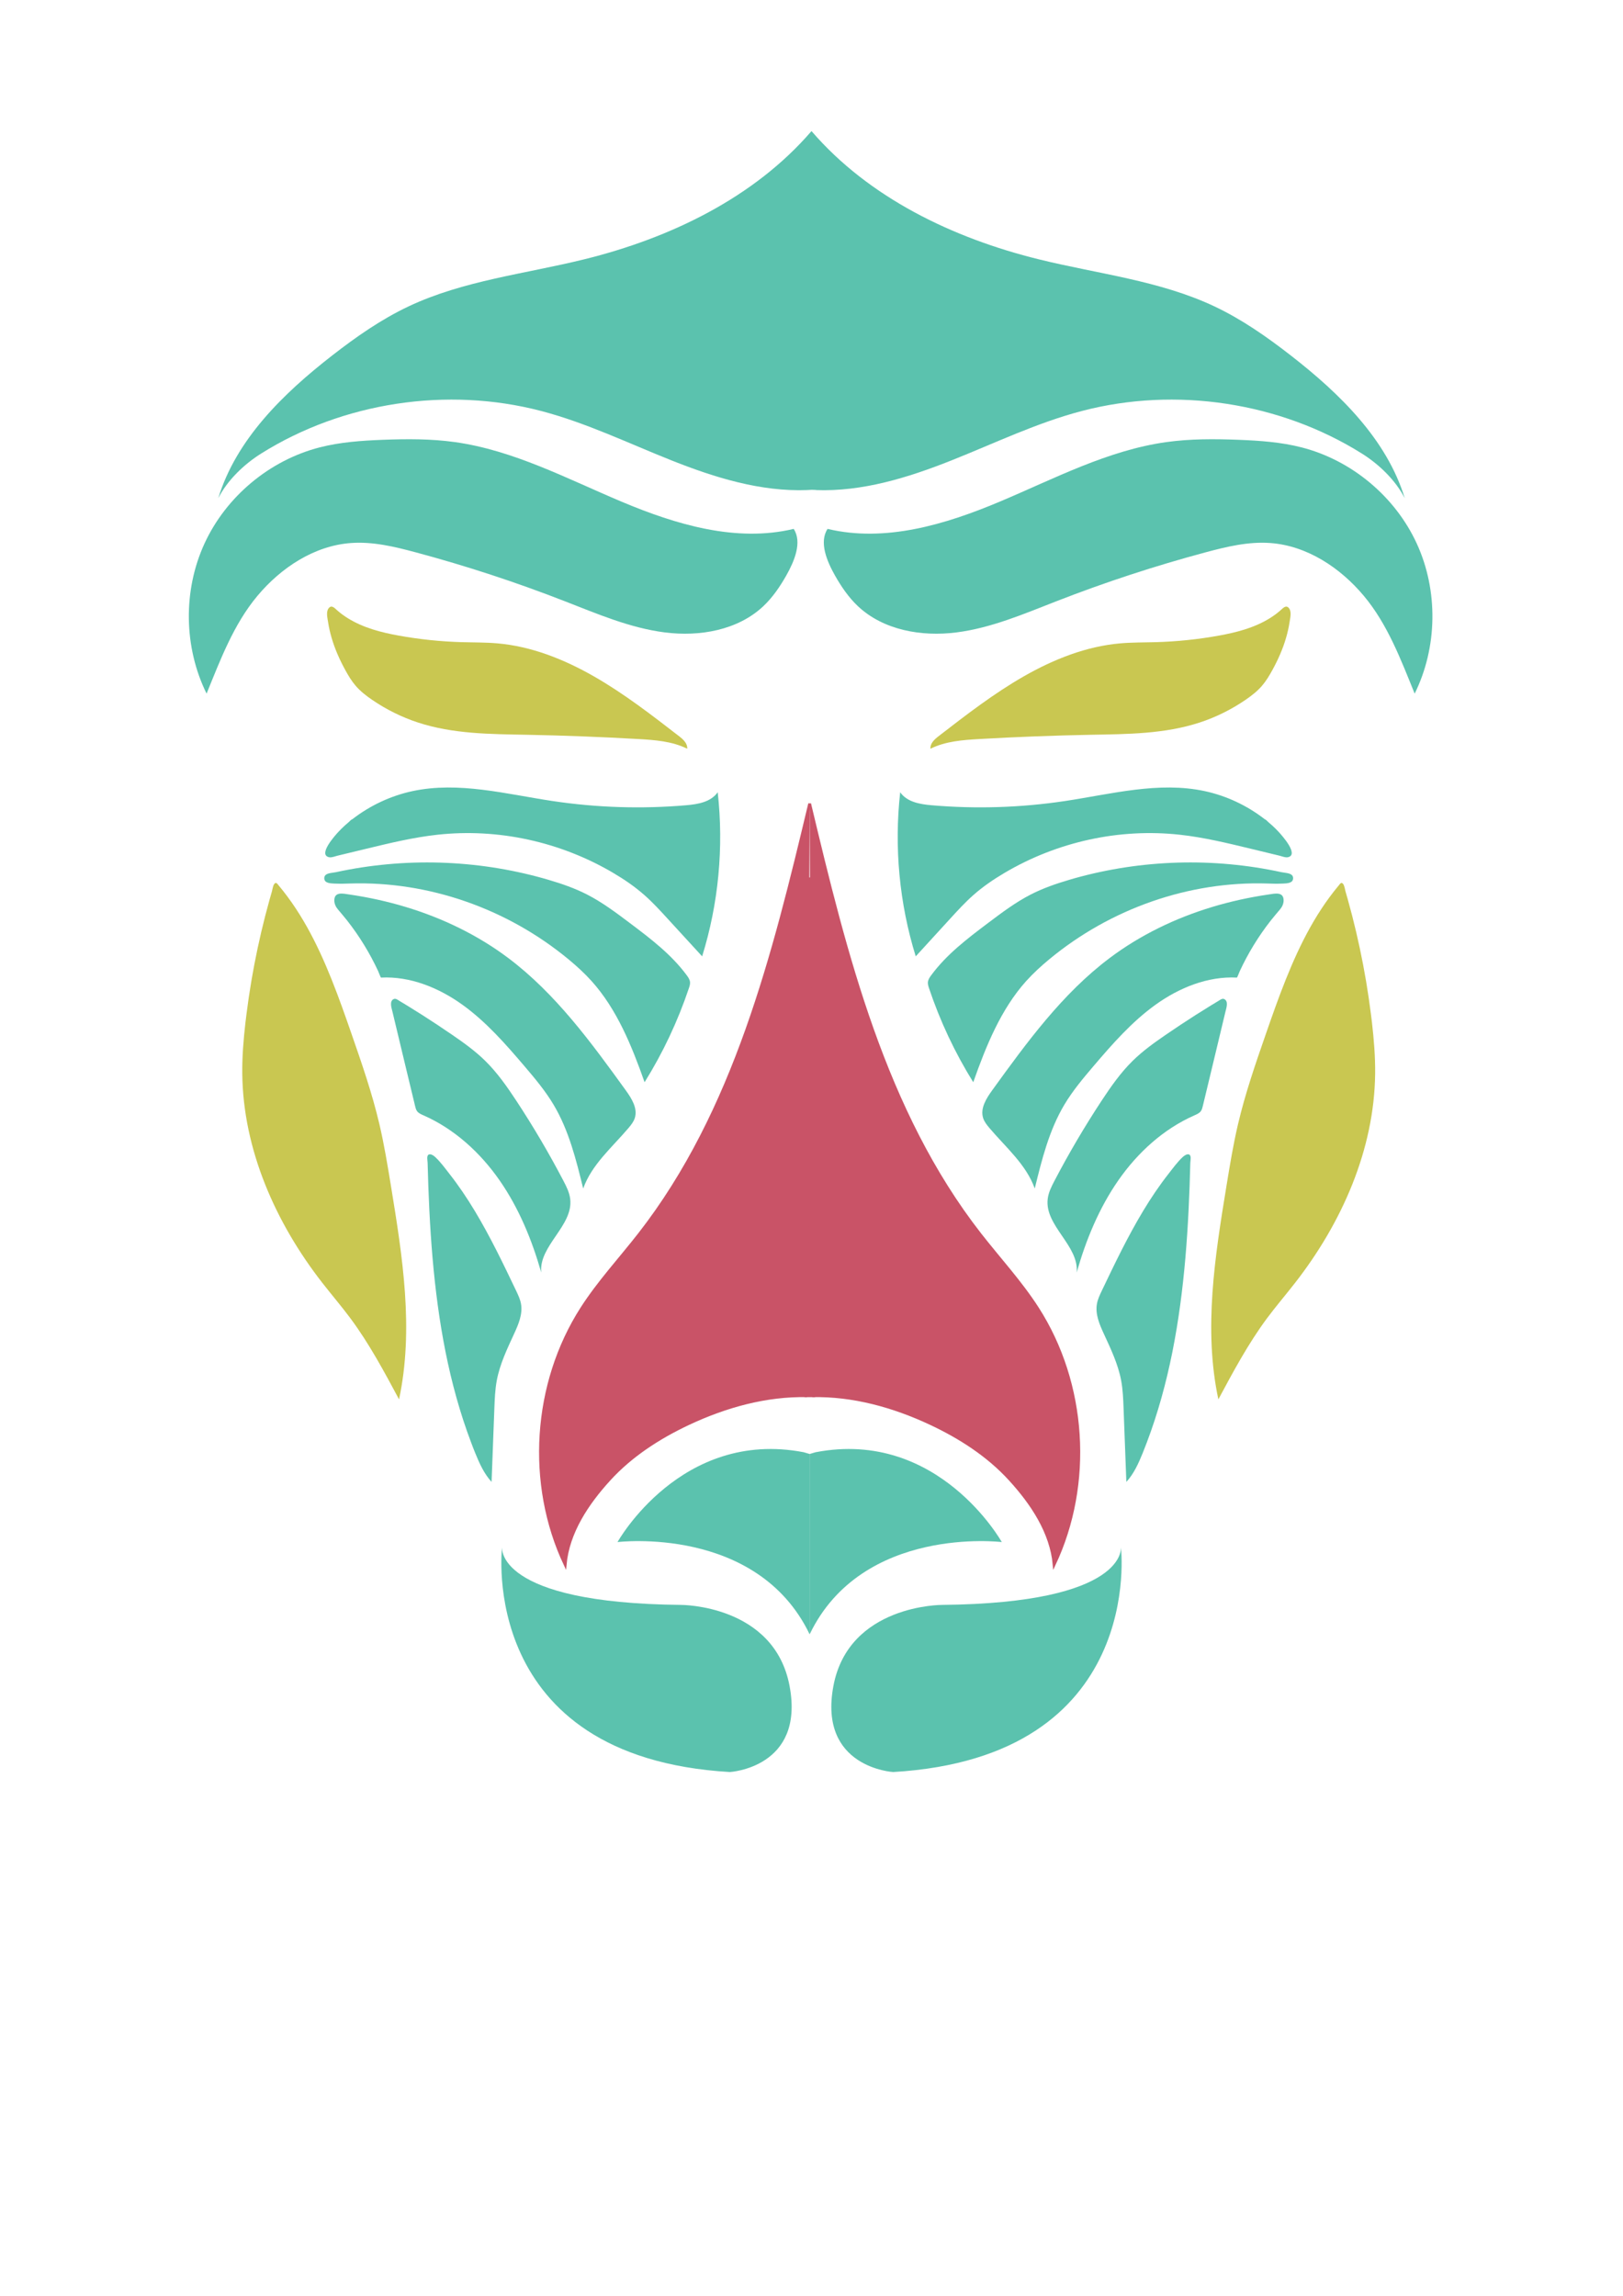 <?xml version="1.0" encoding="utf-8"?>
<!-- Generator: Adobe Illustrator 25.2.1, SVG Export Plug-In . SVG Version: 6.00 Build 0)  -->
<svg version="1.1" id="Layer_1" xmlns="http://www.w3.org/2000/svg" xmlns:xlink="http://www.w3.org/1999/xlink" x="0px" y="0px"
	 viewBox="0 0 595.28 841.89" style="enable-background:new 0 0 595.28 841.89;" xml:space="preserve">
<style type="text/css">
	.st0{fill:#5BC2AE;}
	.st1{fill:#C9C751;}
	.st2{fill:#C95367;stroke:#C95367;stroke-miterlimit:10;}
</style>
<path class="st0" d="M299.38,179.67c-1.09-0.08-2.19-0.07-3.28,0.03l0.04,0.01c-17.13,0.66-33.92-4.55-49.8-10.86
	c-15.88-6.31-31.35-13.82-47.91-18.15c-34.42-9.01-72.62-3.2-102.62,15.6c-6.32,3.96-12.43,9.83-15.76,16.4
	c6.58-21.54,23.77-38.33,41.76-52.32c8.78-6.83,17.96-13.26,28.06-18.03c20.06-9.47,42.7-11.91,64.3-17.23
	c31.66-7.79,62.44-22.63,83.47-47.05c21.03,24.42,51.81,39.26,83.47,47.05c21.6,5.32,44.24,7.76,64.3,17.23
	c10.1,4.77,19.28,11.2,28.06,18.03c17.99,13.99,35.18,30.78,41.76,52.32c-3.34-6.57-9.44-12.45-15.76-16.4
	c-30.01-18.8-68.2-24.61-102.62-15.6c-16.56,4.33-32.03,11.84-47.91,18.15c-15.88,6.31-32.67,11.52-49.8,10.86"/>
<g>
	<g>
		<path class="st0" d="M75.77,254.36c-8.39-17-8.69-37.78-0.78-55.01s23.86-30.56,42.22-35.28c7.57-1.95,15.42-2.49,23.24-2.79
			c8.81-0.34,17.67-0.38,26.4,0.84c21.49,3,41.09,13.41,61.08,21.83c19.99,8.42,42.08,15.04,63.18,10c3.2,4.9,0.19,11.94-2.69,17.04
			c-2.32,4.1-5,8.05-8.43,11.29c-9.37,8.83-23.34,11.26-36.11,9.64c-12.77-1.62-24.77-6.79-36.77-11.46
			c-17.88-6.97-36.13-12.95-54.67-17.92c-7.75-2.08-15.7-3.99-23.7-3.41c-13.47,0.97-25.67,9.04-34.34,19.4
			S80.86,241.85,75.77,254.36z"/>
	</g>
</g>
<g>
	<g>
		<path class="st0" d="M518.87,254.36c8.39-17,8.69-37.78,0.78-55.01c-7.91-17.23-23.86-30.56-42.22-35.28
			c-7.57-1.95-15.42-2.49-23.24-2.79c-8.81-0.34-17.67-0.38-26.4,0.84c-21.49,3-41.09,13.41-61.08,21.83
			c-19.99,8.42-42.08,15.04-63.18,10c-3.2,4.9-0.19,11.94,2.69,17.04c2.32,4.1,5,8.05,8.43,11.29c9.37,8.83,23.34,11.26,36.11,9.64
			c12.77-1.62,24.77-6.79,36.77-11.46c17.88-6.97,36.13-12.95,54.67-17.92c7.75-2.08,15.7-3.99,23.7-3.41
			c13.47,0.97,25.67,9.04,34.34,19.4S513.79,241.85,518.87,254.36z"/>
	</g>
</g>
<path class="st1" d="M126.66,245.75c1.1,2.01,2.29,3.98,3.75,5.69c1.76,2.05,3.88,3.69,6.05,5.18c5.25,3.59,10.94,6.4,16.86,8.34
	c12.85,4.21,26.48,4.24,39.89,4.49c13.63,0.26,27.27,0.78,40.88,1.56c6.11,0.35,12.38,0.8,17.96,3.55c0.15-1.92-1.45-3.4-2.88-4.51
	c-10.15-7.85-20.34-15.73-31.36-22.03s-22.95-11.01-35.33-12.09c-4.33-0.38-8.67-0.32-13.01-0.44c-7.82-0.22-15.62-1.03-23.33-2.43
	c-6.38-1.16-12.86-2.82-18.54-6.34c-1.38-0.85-2.7-1.82-3.93-2.9c-0.98-0.86-2.1-2.19-3.19-0.69c-0.96,1.32-0.35,3.61-0.13,5.1
	c0.29,1.9,0.72,3.76,1.25,5.59C122.82,238.02,124.6,241.99,126.66,245.75z"/>
<g>
	<g>
		<path class="st0" d="M129.19,300.45c6.54-5.08,14.14-8.63,22.11-10.34c16.9-3.62,34.25,1.06,51.33,3.63
			c16.25,2.44,32.76,2.96,49.11,1.55c4.24-0.37,8.99-1.16,11.5-4.77c2.26,20.18,0.3,40.87-5.71,60.18
			c-4.23-4.62-8.46-9.23-12.7-13.85c-2.71-2.96-5.43-5.93-8.43-8.57c-3.54-3.13-7.43-5.78-11.46-8.16
			c-19.43-11.47-42.29-16.45-64.46-14.02c-8.8,0.96-17.45,3.05-26.07,5.13c-2.35,0.57-4.7,1.13-7.05,1.7
			c-1.2,0.29-2.4,0.58-3.6,0.87c-0.92,0.22-2.11,0.76-3.06,0.55c-4.17-0.9,2.13-7.89,3.29-9.16c0.8-0.87,1.64-1.7,2.51-2.49
			c0.45-0.41,0.91-0.81,1.38-1.2C128.14,301.28,128.88,300.45,129.19,300.45z"/>
		<path class="st0" d="M201.34,322.69c4.76,1.4,9.48,3.04,13.93,5.31c5.63,2.88,10.76,6.74,15.85,10.57
			c7.5,5.65,15.12,11.42,20.79,19.11c0.55,0.74,1.1,1.56,1.18,2.5c0.06,0.74-0.17,1.47-0.41,2.17
			c-4.08,12.14-9.55,23.75-16.26,34.51c-4.71-13.34-10.16-26.78-19.44-37.09c-2.6-2.89-5.47-5.5-8.44-7.96
			c-22.61-18.71-51.5-28.73-80.19-27.82c-1.59,0.05-3.19,0.12-4.78,0.05c-1.15-0.05-3.16,0.03-4.11-0.76
			c-0.64-0.53-0.71-1.68-0.15-2.31c0.78-0.87,2.83-0.9,3.89-1.13c6.26-1.36,12.59-2.33,18.96-2.91c6.36-0.59,12.76-0.78,19.15-0.6
			c6.39,0.19,12.76,0.76,19.09,1.71c6.32,0.96,12.6,2.3,18.77,4.02C199.88,322.27,200.61,322.48,201.34,322.69z"/>
		<path class="st0" d="M139.75,358.49c10.67-0.55,21.16,3.71,29.84,9.95s15.8,14.36,22.73,22.49c3.85,4.51,7.68,9.08,10.72,14.18
			c5.59,9.37,8.26,20.14,10.86,30.73c3.11-8.78,10.61-15.09,16.63-22.2c0.93-1.1,1.86-2.27,2.3-3.64c1.13-3.54-1.15-7.17-3.33-10.19
			c-12.7-17.57-25.69-35.4-43.01-48.44c-5.63-4.24-11.68-7.92-18-11.04c-6.33-3.13-12.93-5.7-19.69-7.74
			c-6.76-2.04-13.67-3.55-20.65-4.57c-2.3-0.34-5.58-1.16-5.53,2.25c0.02,1.22,0.55,2.3,1.32,3.22c1.15,1.38,2.34,2.74,3.45,4.16
			c4.47,5.71,8.28,11.94,11.33,18.52C138.81,356.38,139.62,358.5,139.75,358.49z"/>
		<path class="st0" d="M152.25,405.61c0.15,0.65,0.32,1.31,0.71,1.85c0.55,0.77,1.48,1.16,2.34,1.54
			c11.36,4.99,20.87,13.68,27.95,23.87c7.08,10.19,11.86,21.84,15.26,33.77c-0.93-9.84,11.79-17.14,10.63-26.95
			c-0.28-2.39-1.39-4.59-2.51-6.72c-5.26-10.06-11.03-19.86-17.27-29.34c-3.42-5.19-7-10.31-11.44-14.66
			c-3.65-3.58-7.83-6.58-12.05-9.48c-3.61-2.48-7.26-4.89-10.95-7.25c-1.86-1.18-3.73-2.35-5.6-3.5c-0.94-0.57-1.88-1.15-2.83-1.71
			c-0.63-0.38-1.36-1.02-2.13-0.64c-1.61,0.79-0.74,3.28-0.44,4.51c0.53,2.23,1.07,4.45,1.6,6.68c1.05,4.4,2.11,8.8,3.16,13.19
			C149.88,395.72,151.07,400.66,152.25,405.61z"/>
		<path class="st0" d="M174.32,532.89c1.53,3.76,3.23,7.55,5.98,10.54c0.34-8.99,0.68-17.98,1.02-26.97
			c0.13-3.43,0.26-6.87,0.89-10.24c1.13-6.02,3.82-11.61,6.38-17.17c1.59-3.45,3.17-7.18,2.5-10.92c-0.3-1.69-1.05-3.26-1.78-4.8
			c-2.37-4.96-4.74-9.91-7.22-14.8c-2.5-4.91-5.12-9.77-7.96-14.49c-2.84-4.71-5.91-9.28-9.31-13.61c-1.64-2.09-3.31-4.42-5.28-6.21
			c-0.5-0.46-1.56-1.19-2.29-0.84c-0.88,0.42-0.43,2.25-0.41,3.02c0.15,5.82,0.35,11.64,0.64,17.46c0.29,5.82,0.67,11.64,1.17,17.45
			c0.5,5.77,1.12,11.53,1.9,17.26c0.78,5.74,1.72,11.46,2.85,17.14c1.13,5.64,2.45,11.24,4,16.78c1.56,5.57,3.34,11.07,5.39,16.47
			C173.27,530.27,173.79,531.58,174.32,532.89z"/>
	</g>
</g>
<g>
	<g>
		<path class="st0" d="M463.92,300.45c-6.53-5.08-14.11-8.63-22.06-10.34c-16.86-3.62-34.18,1.06-51.21,3.63
			c-16.21,2.44-32.68,2.96-49,1.55c-4.23-0.37-8.97-1.16-11.48-4.77c-2.26,20.18-0.3,40.87,5.7,60.18
			c4.22-4.62,8.45-9.23,12.67-13.85c2.71-2.96,5.42-5.93,8.41-8.57c3.53-3.13,7.41-5.78,11.44-8.16
			c19.39-11.47,42.19-16.45,64.31-14.02c8.78,0.96,17.41,3.05,26.01,5.13c2.34,0.57,4.69,1.13,7.03,1.7c1.2,0.29,2.4,0.58,3.59,0.87
			c0.92,0.22,2.1,0.76,3.05,0.55c4.16-0.9-2.13-7.89-3.28-9.16c-0.8-0.87-1.63-1.7-2.5-2.49c-0.45-0.41-0.91-0.81-1.38-1.2
			C464.96,301.28,464.22,300.45,463.92,300.45z"/>
		<path class="st0" d="M392.01,322.69c-4.75,1.4-9.46,3.04-13.91,5.31c-5.63,2.88-10.74,6.74-15.83,10.57
			c-7.49,5.65-15.1,11.42-20.76,19.11c-0.55,0.74-1.09,1.56-1.18,2.5c-0.06,0.74,0.17,1.47,0.4,2.17
			c4.07,12.14,9.54,23.75,16.24,34.51c4.7-13.34,10.15-26.78,19.41-37.09c2.6-2.89,5.47-5.5,8.43-7.96
			c22.58-18.71,51.43-28.73,80.08-27.82c1.59,0.05,3.18,0.12,4.77,0.05c1.15-0.05,3.16,0.03,4.1-0.76c0.64-0.53,0.71-1.68,0.15-2.31
			c-0.78-0.87-2.83-0.9-3.89-1.13c-6.25-1.36-12.57-2.33-18.93-2.91c-6.36-0.59-12.74-0.78-19.12-0.6
			c-6.38,0.19-12.75,0.76-19.06,1.71c-6.32,0.96-12.58,2.3-18.75,4.02C393.46,322.27,392.73,322.48,392.01,322.69z"/>
		<path class="st0" d="M453.67,358.49c-10.67-0.55-21.16,3.71-29.84,9.95s-15.8,14.36-22.73,22.49c-3.85,4.51-7.68,9.08-10.72,14.18
			c-5.59,9.37-8.26,20.14-10.86,30.73c-3.11-8.78-10.61-15.09-16.63-22.2c-0.93-1.1-1.86-2.27-2.3-3.64
			c-1.13-3.54,1.15-7.17,3.33-10.19c12.7-17.57,25.69-35.4,43.01-48.44c5.63-4.24,11.68-7.92,18-11.04
			c6.33-3.13,12.93-5.7,19.69-7.74c6.76-2.04,13.67-3.55,20.65-4.57c2.3-0.34,5.58-1.16,5.53,2.25c-0.02,1.22-0.55,2.3-1.32,3.22
			c-1.15,1.38-2.34,2.74-3.45,4.16c-4.47,5.71-8.28,11.94-11.33,18.52C454.61,356.38,453.79,358.5,453.67,358.49z"/>
		<path class="st0" d="M441.16,405.61c-0.15,0.65-0.32,1.31-0.71,1.85c-0.55,0.77-1.48,1.16-2.34,1.54
			c-11.36,4.99-20.87,13.68-27.95,23.87c-7.08,10.19-11.86,21.84-15.26,33.77c0.93-9.84-11.79-17.14-10.63-26.95
			c0.28-2.39,1.39-4.59,2.51-6.72c5.26-10.06,11.03-19.86,17.27-29.34c3.42-5.19,7-10.31,11.44-14.66
			c3.65-3.58,7.83-6.58,12.05-9.48c3.61-2.48,7.26-4.89,10.95-7.25c1.86-1.18,3.73-2.35,5.6-3.5c0.94-0.57,1.88-1.15,2.83-1.71
			c0.63-0.38,1.36-1.02,2.13-0.64c1.61,0.79,0.74,3.28,0.44,4.51c-0.53,2.23-1.07,4.45-1.6,6.68c-1.05,4.4-2.11,8.8-3.16,13.19
			C443.54,395.72,442.35,400.66,441.16,405.61z"/>
		<path class="st0" d="M419.1,532.89c-1.53,3.76-3.23,7.55-5.98,10.54c-0.34-8.99-0.68-17.98-1.02-26.97
			c-0.13-3.43-0.26-6.87-0.89-10.24c-1.13-6.02-3.82-11.61-6.38-17.17c-1.59-3.45-3.17-7.18-2.5-10.92c0.3-1.69,1.05-3.26,1.78-4.8
			c2.37-4.96,4.74-9.91,7.22-14.8c2.5-4.91,5.12-9.77,7.96-14.49c2.84-4.71,5.91-9.28,9.31-13.61c1.64-2.09,3.31-4.42,5.28-6.21
			c0.5-0.46,1.56-1.19,2.29-0.84c0.88,0.42,0.43,2.25,0.41,3.02c-0.15,5.82-0.35,11.64-0.64,17.46c-0.29,5.82-0.67,11.64-1.17,17.45
			c-0.5,5.77-1.12,11.53-1.9,17.26c-0.78,5.74-1.72,11.46-2.85,17.14c-1.13,5.64-2.45,11.24-4,16.78
			c-1.56,5.57-3.34,11.07-5.39,16.47C420.14,530.27,419.63,531.59,419.1,532.89z"/>
	</g>
</g>
<path class="st1" d="M503.21,375c0.71,6.22,1.23,12.47,1.16,18.73c-0.3,27.87-12.23,54.72-29.36,76.7
	c-3.4,4.37-7.01,8.57-10.31,13.01c-6.89,9.29-12.37,19.53-17.83,29.72c-5.5-25.71-1.27-52.38,2.98-78.33
	c1.24-7.57,2.48-15.14,4.23-22.6c2.64-11.24,6.42-22.17,10.21-33.07c2.32-6.69,4.67-13.38,7.3-19.95
	c2.64-6.59,5.56-13.08,9.03-19.27c1.72-3.06,3.57-6.05,5.58-8.93c1-1.43,2.04-2.83,3.11-4.2c0.56-0.71,1.14-1.42,1.72-2.12
	c0.48-0.58,0.92-1.37,1.57-0.57c0.54,0.65,0.67,1.98,0.9,2.78c0.29,0.99,0.57,1.98,0.85,2.97c0.55,1.98,1.09,3.97,1.6,5.96
	c1.02,3.96,1.95,7.93,2.8,11.93c1.71,8.02,3.07,16.11,4.09,24.24C502.98,373.01,503.1,374.01,503.21,375z"/>
<path class="st1" d="M90.02,375c-0.71,6.22-1.23,12.47-1.16,18.73c0.3,27.87,12.23,54.72,29.36,76.7c3.4,4.37,7.01,8.57,10.31,13.01
	c6.89,9.29,12.37,19.53,17.83,29.72c5.5-25.71,1.27-52.38-2.98-78.33c-1.24-7.57-2.48-15.14-4.23-22.6
	c-2.64-11.24-6.42-22.17-10.21-33.07c-2.32-6.69-4.67-13.38-7.3-19.95c-2.64-6.59-5.56-13.08-9.03-19.27
	c-1.72-3.06-3.57-6.05-5.58-8.93c-1-1.43-2.04-2.83-3.11-4.2c-0.56-0.71-1.14-1.42-1.72-2.12c-0.48-0.58-0.92-1.37-1.57-0.57
	c-0.54,0.65-0.67,1.98-0.9,2.78c-0.29,0.99-0.57,1.98-0.85,2.97c-0.55,1.98-1.09,3.97-1.6,5.96c-1.02,3.96-1.95,7.93-2.8,11.93
	c-1.71,8.02-3.07,16.11-4.09,24.24C90.25,373.01,90.14,374.01,90.02,375z"/>
<g>
	<g>
		<g>
			<path class="st2" d="M296.96,294.67c-13.25,55.51-27.39,112.9-62.47,157.9c-7.05,9.04-14.89,17.5-21.09,27.15
				c-17.74,27.61-20.13,64.43-6.11,94.1c1.07-11.9,8.14-22.47,16.2-31.29c8.06-8.83,18.31-15.42,29.13-20.5
				c13.57-6.36,28.4-10.5,43.38-10.18"/>
			<path class="st2" d="M296.96,294.67c13.25,55.51,27.39,112.9,62.47,157.9c7.05,9.04,14.89,17.5,21.09,27.15
				c17.74,27.61,20.13,64.43,6.11,94.1c-1.07-11.9-8.14-22.47-16.2-31.29c-8.06-8.83-18.31-15.42-29.13-20.5
				c-13.57-6.36-28.4-10.5-43.38-10.18"/>
		</g>
		<path class="st2" d="M298.42,511.85c-0.92,0-1.84,0-2.76,0l1.31-190.08L298.42,511.85z"/>
	</g>
</g>
<g>
	<g>
		<path class="st0" d="M296.96,599.32c-19.28-40.09-70.47-33.83-70.47-33.83s23.23-41.62,68.3-32.94l2.17,0.64"/>
		<path class="st0" d="M296.96,599.32c19.28-40.09,70.47-33.83,70.47-33.83s-23.23-41.62-68.3-32.94l-2.17,0.64"/>
	</g>
</g>
<path class="st0" d="M267.67,649.82c-92.87-5.45-83.53-82.45-83.53-82.45s-2.63,20.5,65.58,21.16c0,0,34.31-0.15,39.89,29.81
	C295.2,648.29,267.67,649.82,267.67,649.82z"/>
<path class="st0" d="M327.6,649.82c92.87-5.45,83.53-82.45,83.53-82.45s2.63,20.5-65.58,21.16c0,0-34.31-0.15-39.89,29.81
	C300.08,648.29,327.6,649.82,327.6,649.82z"/>
<path class="st1" d="M466.66,245.75c-1.1,2.01-2.29,3.98-3.75,5.69c-1.76,2.05-3.88,3.69-6.05,5.18c-5.25,3.59-10.94,6.4-16.86,8.34
	c-12.85,4.21-26.48,4.24-39.89,4.49c-13.63,0.26-27.27,0.78-40.88,1.56c-6.11,0.35-12.38,0.8-17.96,3.55
	c-0.15-1.92,1.45-3.4,2.88-4.51c10.15-7.85,20.34-15.73,31.36-22.03s22.95-11.01,35.33-12.09c4.33-0.38,8.67-0.32,13.01-0.44
	c7.82-0.22,15.62-1.03,23.33-2.43c6.38-1.16,12.86-2.82,18.54-6.34c1.38-0.85,2.7-1.82,3.93-2.9c0.98-0.86,2.1-2.19,3.19-0.69
	c0.96,1.32,0.35,3.61,0.13,5.1c-0.29,1.9-0.72,3.76-1.25,5.59C470.51,238.02,468.73,241.99,466.66,245.75z"/>
</svg>
